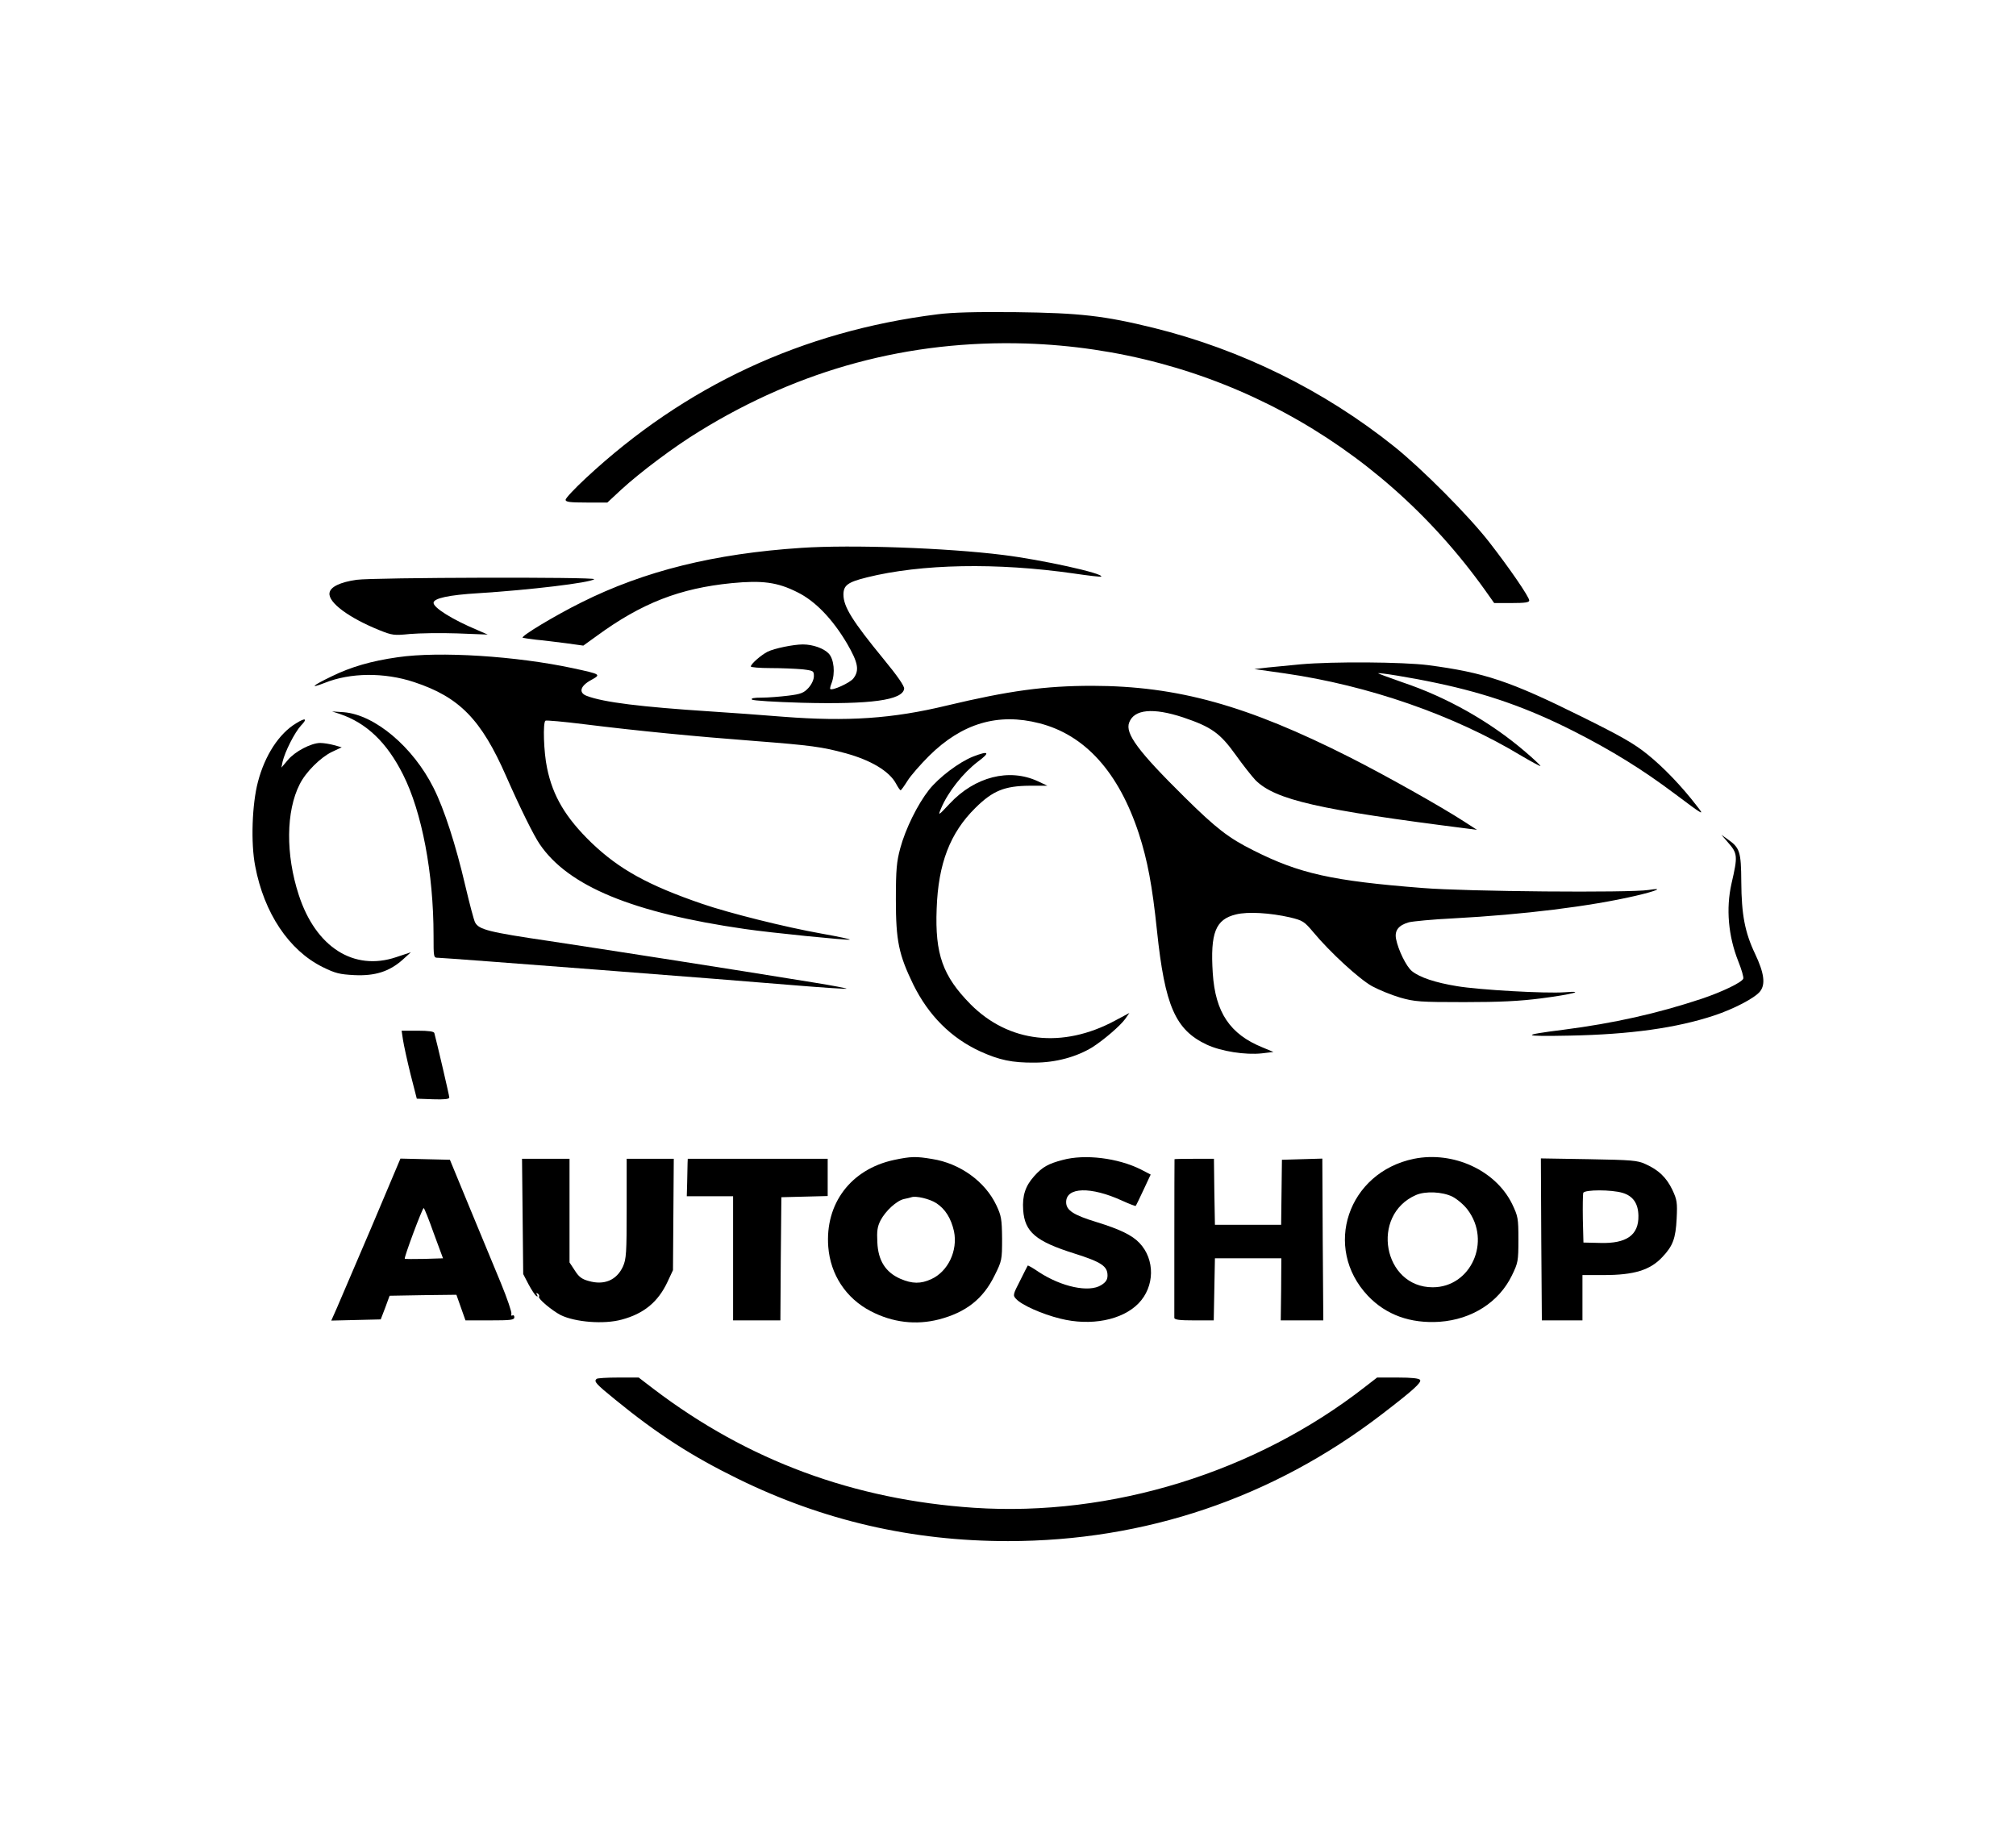 <?xml version="1.0" standalone="no"?>
<!DOCTYPE svg PUBLIC "-//W3C//DTD SVG 20010904//EN"
 "http://www.w3.org/TR/2001/REC-SVG-20010904/DTD/svg10.dtd">
<svg version="1.0" xmlns="http://www.w3.org/2000/svg"
 width="1023pt" height="930pt" viewBox="0 0 1023 930"
 preserveAspectRatio="xMidYMid meet">

<g transform="translate(0,930) scale(0.1,-0.1)"
fill="#000000" stroke="none">
<path d="M4756 7705 c-685 -86 -1280 -363 -1783 -831 -57 -53 -103 -102 -103
-110 0 -11 21 -14 106 -14 l106 0 71 66 c97 89 269 218 397 296 511 315 1063
463 1655 445 935 -30 1783 -485 2331 -1252 l46 -65 89 0 c67 0 89 3 89 13 0
18 -101 165 -203 296 -105 135 -341 372 -482 485 -356 285 -776 492 -1220 602
-252 62 -375 76 -700 80 -204 2 -322 -1 -399 -11z"/>
<path d="M4067 6520 c-442 -29 -797 -117 -1117 -277 -131 -65 -306 -170 -298
-179 2 -1 33 -6 68 -10 36 -3 104 -12 153 -18 l87 -12 68 49 c228 167 422 242
685 268 155 15 232 5 333 -46 90 -44 178 -135 252 -260 57 -98 64 -137 32
-178 -17 -22 -107 -63 -117 -53 -2 2 1 15 7 30 19 51 12 120 -14 149 -25 27
-81 47 -132 47 -47 0 -145 -20 -179 -37 -33 -17 -85 -62 -85 -75 0 -4 44 -8
99 -8 54 0 126 -3 160 -6 59 -7 61 -8 61 -35 0 -17 -11 -41 -27 -59 -24 -26
-38 -32 -103 -40 -41 -5 -102 -10 -135 -10 -39 0 -56 -3 -49 -10 5 -5 116 -12
254 -16 348 -9 510 13 518 71 2 13 -33 64 -103 149 -159 194 -205 267 -205
329 0 47 22 63 118 87 278 69 660 76 1051 20 74 -11 136 -18 139 -16 15 16
-303 86 -498 110 -287 36 -769 53 -1023 36z"/>
<path d="M1810 6358 c-84 -12 -134 -36 -138 -67 -7 -48 98 -126 254 -189 65
-26 74 -27 154 -19 47 4 155 6 240 3 l155 -6 -55 24 c-124 52 -220 112 -220
137 0 23 77 40 228 49 256 16 568 53 587 71 12 12 -1119 9 -1205 -3z"/>
<path d="M2018 5965 c-134 -19 -237 -49 -335 -97 -98 -47 -117 -65 -35 -33
129 52 302 54 453 4 230 -76 341 -189 468 -479 70 -159 139 -299 170 -344 145
-213 472 -348 1041 -430 130 -19 519 -58 532 -54 5 2 -60 16 -145 31 -185 33
-464 103 -602 150 -277 95 -423 176 -564 311 -130 126 -196 236 -225 379 -17
79 -22 232 -8 240 4 3 93 -5 197 -18 274 -34 562 -62 865 -85 284 -22 343 -30
460 -62 129 -35 222 -91 256 -153 10 -19 21 -35 24 -35 3 0 18 21 35 48 16 26
66 83 110 127 167 165 350 219 559 165 232 -59 403 -249 505 -560 44 -136 68
-263 92 -493 40 -381 93 -503 253 -578 73 -34 196 -53 279 -44 l59 7 -55 23
c-166 67 -240 178 -253 377 -13 205 14 273 118 298 60 15 173 8 274 -15 65
-16 72 -20 119 -76 84 -101 231 -236 297 -273 35 -19 99 -45 143 -58 74 -21
99 -23 325 -23 182 0 282 5 390 19 156 20 232 40 120 31 -97 -7 -435 12 -547
31 -110 18 -188 44 -228 76 -28 22 -70 107 -81 164 -8 43 13 69 65 84 20 5
122 15 226 20 356 19 694 61 923 114 112 26 148 43 67 30 -96 -15 -925 -8
-1145 10 -461 36 -626 73 -860 191 -126 63 -189 112 -348 269 -236 233 -304
324 -282 380 25 67 121 76 273 26 145 -49 188 -80 267 -190 37 -52 83 -110
101 -129 101 -100 320 -150 1079 -246 l45 -6 -65 42 c-119 77 -393 231 -578
325 -524 265 -876 363 -1309 364 -241 0 -423 -25 -738 -100 -277 -67 -505 -82
-830 -57 -110 9 -276 21 -370 27 -352 23 -542 46 -628 79 -42 16 -33 50 22 80
52 29 52 29 -90 60 -289 62 -679 87 -891 56z"/>
<path d="M6599 5929 c-53 -5 -127 -12 -165 -16 l-69 -8 155 -22 c423 -61 857
-211 1200 -418 51 -30 95 -54 97 -52 1 2 -33 35 -78 73 -176 151 -396 276
-623 352 -65 23 -120 43 -122 45 -7 7 171 -22 297 -49 256 -54 463 -127 694
-244 195 -99 350 -195 515 -319 148 -111 151 -112 110 -60 -76 99 -169 196
-250 261 -68 55 -135 93 -335 192 -363 180 -491 223 -779 261 -128 16 -479 19
-647 4z"/>
<path d="M1725 5677 c135 -46 238 -144 320 -307 96 -190 155 -501 155 -817 0
-112 0 -113 23 -113 30 0 1498 -113 1826 -141 134 -11 245 -18 247 -16 2 2
-71 16 -164 31 -436 71 -1067 169 -1345 211 -306 45 -357 58 -376 94 -6 10
-28 94 -50 187 -48 206 -107 389 -161 496 -104 208 -298 371 -455 384 l-60 4
40 -13z"/>
<path d="M1503 5630 c-87 -52 -159 -163 -194 -297 -30 -113 -37 -311 -14 -428
45 -238 171 -427 342 -512 65 -32 86 -37 161 -41 105 -5 177 18 244 77 l43 39
-75 -25 c-215 -72 -408 51 -494 316 -67 205 -65 425 5 562 31 62 105 135 162
163 l51 24 -39 11 c-22 6 -53 11 -70 11 -46 0 -128 -43 -164 -86 l-33 -39 6
30 c12 51 61 148 93 183 35 36 24 42 -24 12z"/>
<path d="M4938 5461 c-71 -28 -173 -105 -224 -169 -58 -74 -119 -197 -146
-297 -18 -68 -22 -106 -22 -260 0 -210 15 -279 88 -430 78 -158 192 -272 340
-340 97 -44 162 -58 276 -57 107 0 213 29 293 78 58 37 142 109 167 144 l21
30 -73 -39 c-266 -143 -539 -112 -733 83 -141 143 -181 254 -172 485 8 229 68
385 197 512 88 87 148 111 275 112 l90 0 -49 23 c-145 67 -319 23 -447 -114
-58 -62 -60 -63 -44 -25 35 84 112 181 187 238 65 48 56 57 -24 26z"/>
<path d="M8767 5027 c51 -58 52 -69 19 -212 -28 -126 -16 -264 34 -391 17 -42
29 -83 26 -90 -7 -19 -107 -67 -211 -102 -226 -75 -445 -124 -700 -157 -223
-28 -217 -35 30 -30 309 6 543 39 733 102 100 33 207 89 233 122 29 36 21 94
-25 191 -52 109 -69 200 -70 365 -1 154 -7 173 -70 217 l-31 22 32 -37z"/>
<path d="M2045 4023 c4 -26 21 -104 38 -173 l32 -125 83 -3 c57 -2 82 1 82 9
0 9 -62 275 -76 327 -2 8 -28 12 -85 12 l-81 0 7 -47z"/>
<path d="M4536 3414 c-218 -47 -350 -221 -333 -441 11 -141 90 -261 215 -326
111 -58 230 -72 347 -42 137 36 224 104 282 223 37 74 38 79 38 187 -1 99 -4
116 -29 169 -57 121 -185 213 -326 235 -82 14 -109 13 -194 -5z m215 -219 c46
-30 75 -77 90 -143 20 -98 -30 -204 -116 -243 -53 -24 -95 -24 -156 2 -75 33
-113 92 -117 185 -3 57 0 79 16 111 25 48 82 101 120 109 15 3 32 7 37 9 23 8
92 -8 126 -30z"/>
<path d="M5392 3414 c-73 -19 -103 -36 -144 -82 -45 -50 -61 -99 -56 -172 8
-112 64 -159 261 -221 136 -43 167 -64 167 -111 0 -21 -8 -34 -32 -49 -62 -39
-201 -9 -316 66 -29 20 -55 35 -57 33 -1 -2 -19 -36 -39 -77 -36 -70 -37 -74
-20 -92 28 -31 131 -77 224 -100 155 -39 314 -8 397 77 83 85 85 223 5 307
-37 39 -98 69 -218 106 -118 36 -154 60 -154 101 0 77 125 80 283 8 37 -17 69
-29 70 -27 2 2 20 39 40 82 l36 77 -50 26 c-116 58 -284 79 -397 48z"/>
<path d="M7175 3420 c-336 -69 -464 -451 -234 -695 92 -97 216 -142 365 -132
163 12 300 99 366 235 31 64 33 72 33 182 0 109 -2 118 -32 181 -84 171 -299
269 -498 229z m195 -192 c25 -13 59 -42 77 -66 122 -161 17 -394 -177 -394
-251 0 -318 366 -85 468 48 21 134 17 185 -8z"/>
<path d="M1885 3073 c-82 -191 -161 -376 -176 -411 l-28 -63 126 3 125 3 23
60 22 60 170 3 169 2 23 -65 23 -65 124 0 c106 0 124 2 124 16 0 8 -4 12 -10
9 -5 -3 -7 0 -5 8 3 7 -21 78 -54 158 -33 79 -104 252 -159 384 l-99 240 -125
3 -126 3 -147 -348z m316 -31 l47 -127 -95 -3 c-53 -1 -97 -1 -99 1 -5 5 89
257 96 257 3 0 26 -57 51 -128z"/>
<path d="M2652 3128 l3 -293 27 -52 c15 -28 33 -55 39 -59 8 -5 9 -3 4 6 -5 9
-4 11 4 6 6 -4 9 -11 6 -16 -6 -10 66 -70 110 -93 74 -36 219 -48 310 -23 112
30 184 89 232 191 l28 60 2 283 2 282 -119 0 -120 0 0 -252 c0 -227 -2 -257
-19 -295 -32 -69 -95 -96 -174 -73 -34 9 -50 21 -70 53 l-27 41 0 263 0 263
-121 0 -120 0 3 -292z"/>
<path d="M3489 3398 c0 -13 -1 -56 -2 -96 l-2 -72 118 0 117 0 0 -315 0 -315
120 0 120 0 2 313 3 312 118 3 117 3 0 94 0 95 -355 0 -355 0 -1 -22z"/>
<path d="M5960 3418 c-1 -5 -1 -793 -1 -805 1 -10 28 -13 101 -13 l99 0 3 158
3 157 168 0 169 0 -1 -157 -2 -158 108 0 108 0 -3 410 -2 411 -103 -3 -102 -3
-2 -165 -2 -165 -168 0 -168 0 -3 168 -2 167 -100 0 c-55 0 -100 -1 -100 -2z"/>
<path d="M7821 3011 l3 -411 103 0 103 0 0 115 0 115 108 0 c154 0 236 25 298
92 53 56 67 94 72 194 4 82 2 96 -22 147 -30 62 -69 100 -136 130 -41 19 -69
21 -288 25 l-243 4 2 -411z m413 236 c53 -16 79 -54 80 -116 2 -98 -60 -142
-194 -138 l-85 2 -3 119 c-1 66 0 126 2 133 7 17 144 17 200 0z"/>
<path d="M3027 2303 c-14 -13 -5 -24 96 -106 212 -173 387 -286 622 -401 432
-212 884 -316 1370 -316 695 0 1343 219 1895 642 158 121 205 163 196 176 -5
8 -43 12 -113 12 l-105 0 -62 -48 c-555 -433 -1286 -659 -1983 -613 -610 41
-1147 239 -1625 602 l-77 59 -104 0 c-57 0 -107 -3 -110 -7z"/>
</g>
</svg>
